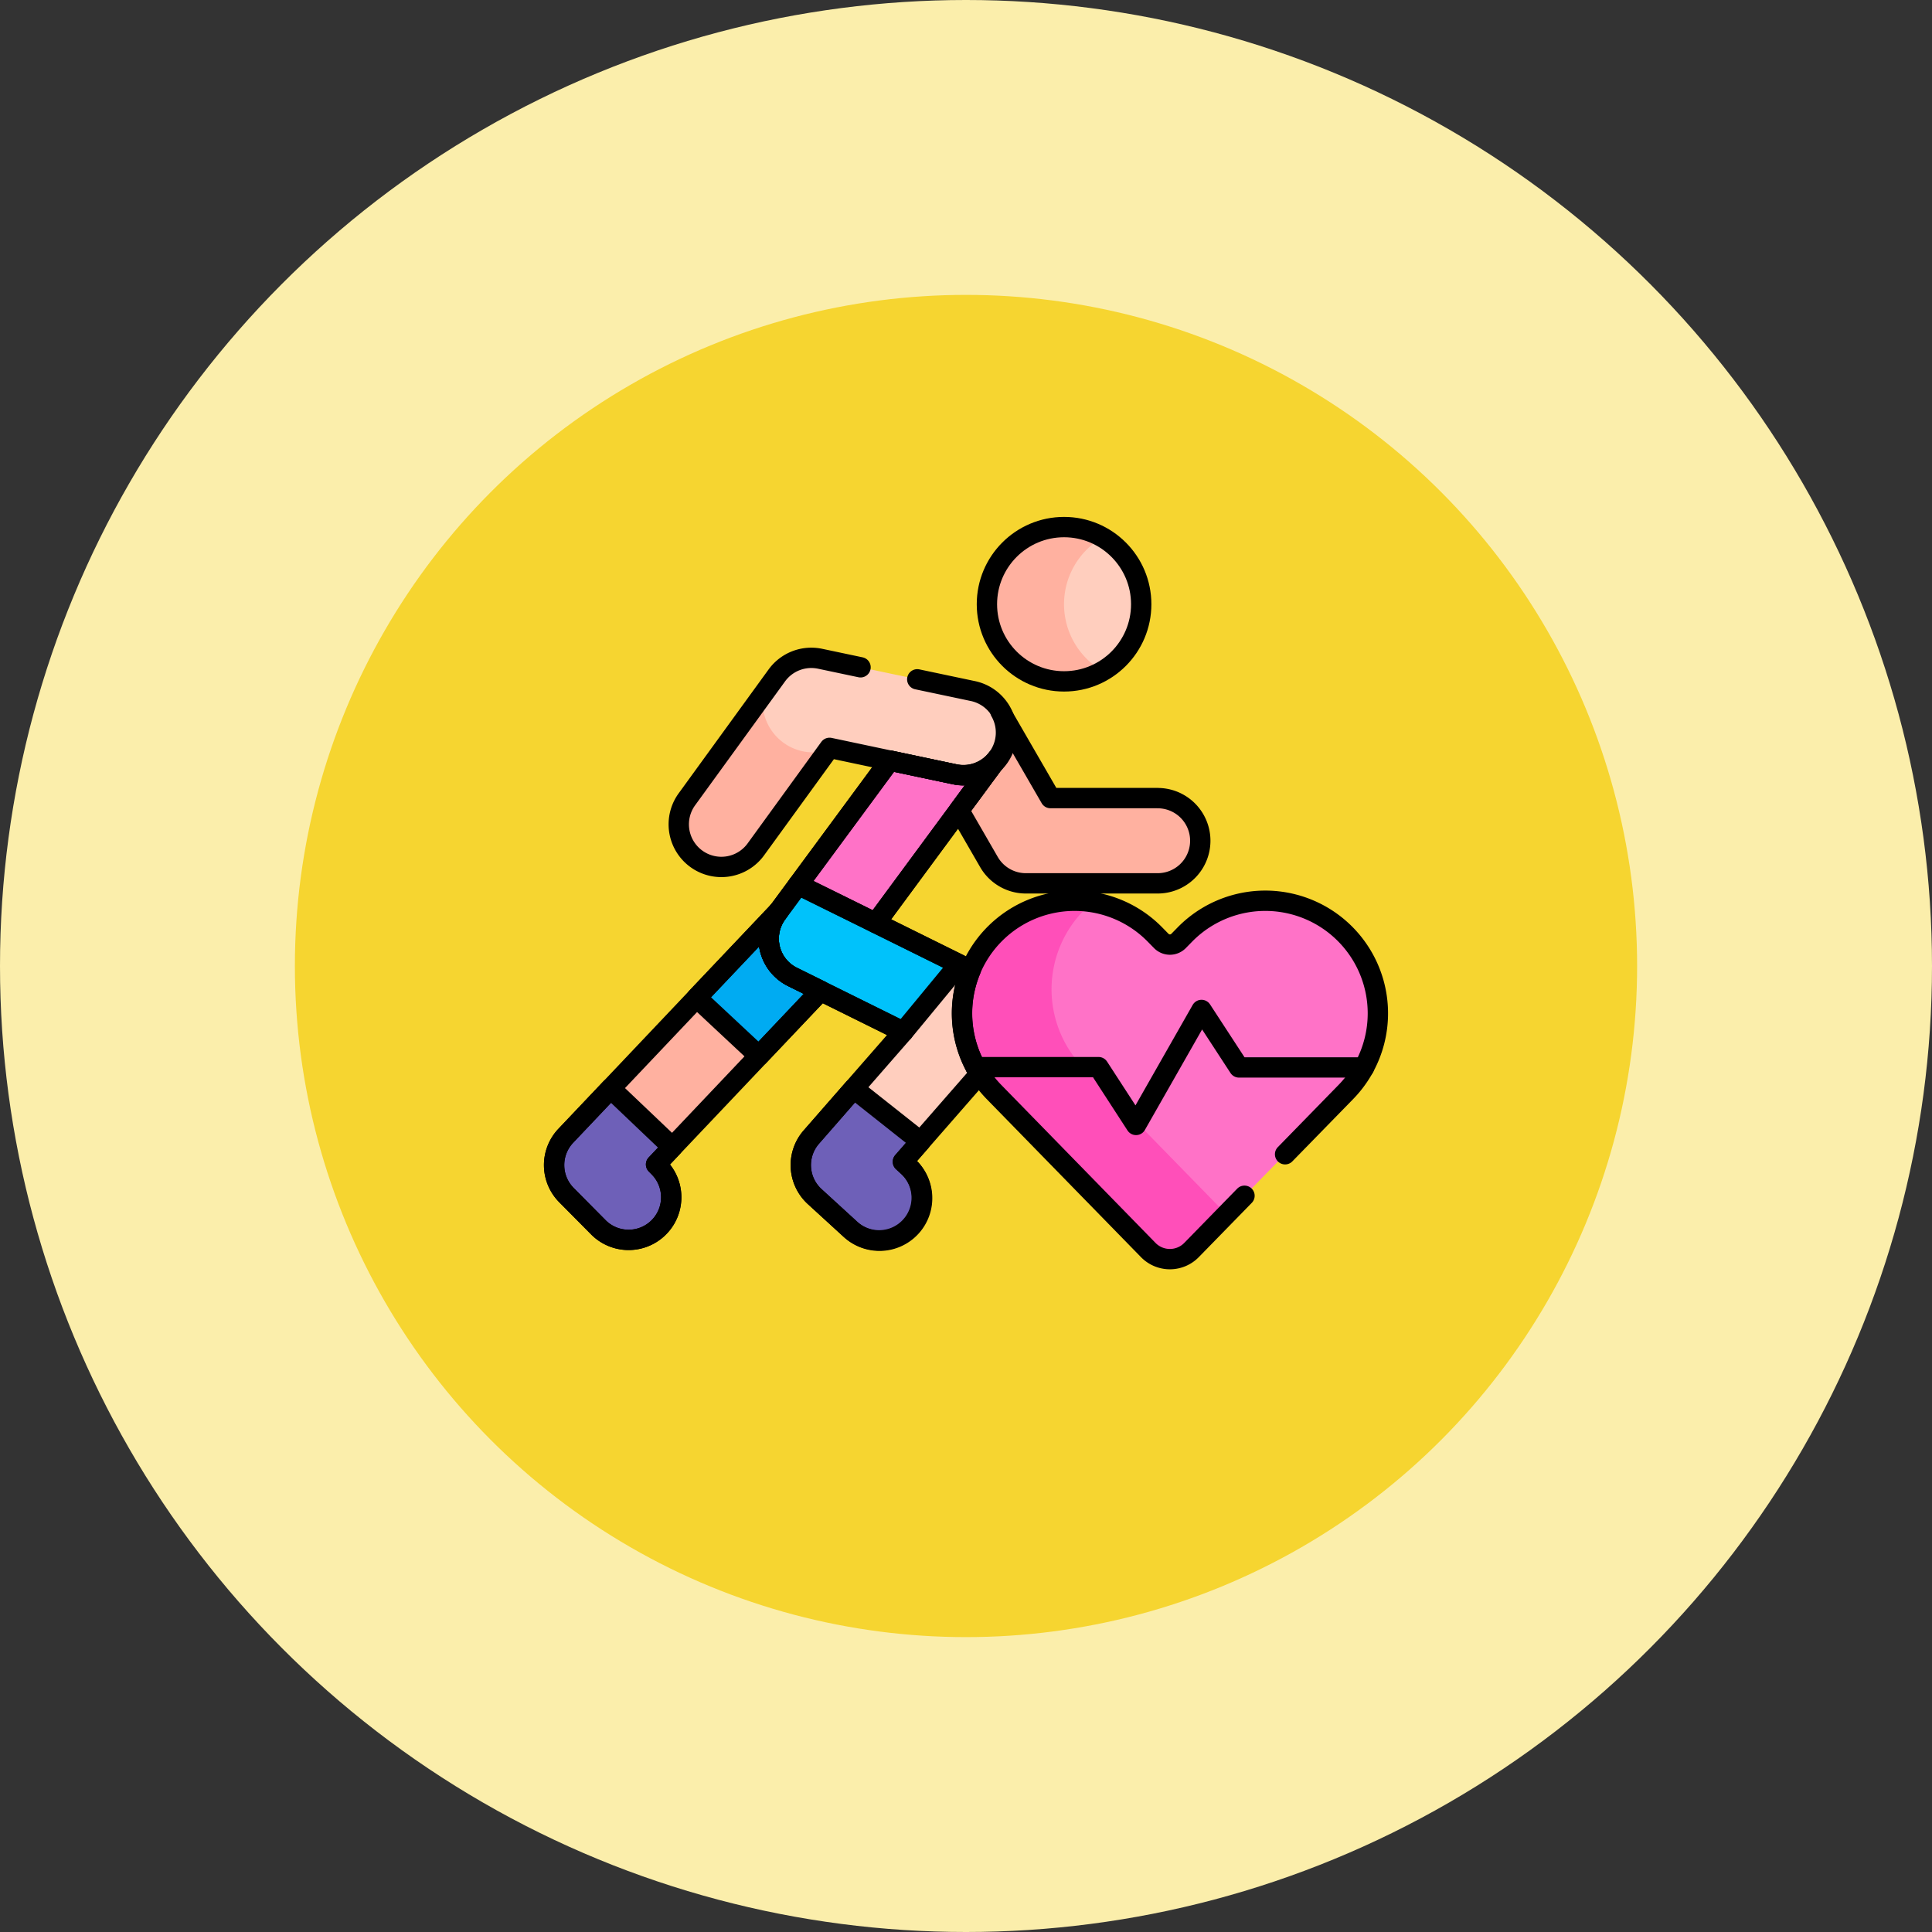 <svg xmlns="http://www.w3.org/2000/svg" width="190" height="190" viewBox="0 0 190 190">
  <rect x="0" y="0" width="190" height="190" fill="#333333" stroke="none"/>
  <g id="Grupo_1112859" data-name="Grupo 1112859" transform="translate(-390.051 -1127)">
    <circle id="Elipse_14835" data-name="Elipse 14835" cx="95" cy="95" r="95" transform="translate(390.051 1127)" fill="#fbeeab"/>
    <circle id="Elipse_14839" data-name="Elipse 14839" cx="66" cy="66" r="66" transform="translate(419.051 1156)" fill="#f6d530"/>
    <g id="Grupo_1112459" data-name="Grupo 1112459" transform="translate(437.045 1143.669)">
      <g id="Grupo_1112456" data-name="Grupo 1112456" transform="translate(7.5 35.166)">
        <path id="Trazado_903751" data-name="Trazado 903751" d="M271.333,154.873H260.791l-4.93-8.528-.316.351.383,2.329-3.776,5.775-.352,1.266,2.946,5.1a4.191,4.191,0,0,0,3.628,2.093h12.96a4.191,4.191,0,0,0,0-8.382Z" transform="translate(-211.978 -128.222)" fill="#ffb1a0"/>
        <path id="Trazado_903752" data-name="Trazado 903752" d="M200.428,299.811l-1.83-.905-.99.329-4.491,5.506v.8h0l-4.881,5.587.442.985,5.471,4.223h.667l6.3-7.207A11.1,11.1,0,0,1,200.428,299.811Z" transform="translate(-158.776 -255.915)" fill="#ffcebe"/>
        <path id="Trazado_903753" data-name="Trazado 903753" d="M56.185,324.839l-.331-.958L51.23,319.3l-1.169-.18L41.6,328.039l.258.959,5.274,4.816h.543Z" transform="translate(-36.045 -272.831)" fill="#ffb1a0"/>
        <path id="Trazado_903754" data-name="Trazado 903754" d="M105.467,274.165l-2.906-1.365-1.412-2.235.395-3.153v-.455l-8.058,8.5,6.124,5.723,6.067-6.4Z" transform="translate(-79.47 -229.174)" fill="#00abf2"/>
        <path id="Trazado_903755" data-name="Trazado 903755" d="M161.529,373.913l-4.166,4.77a4.191,4.191,0,0,0,.327,5.849l3.529,3.229a4.191,4.191,0,0,0,5.658-6.184l-.507-.464,1.739-1.991Z" transform="translate(-132.068 -318.696)" fill="#6e60b8"/>
        <path id="Trazado_903756" data-name="Trazado 903756" d="M13.061,373.858l-4.41,4.653a4.191,4.191,0,0,0,.066,5.834l3.2,3.229a4.191,4.191,0,0,0,5.951-5.9l-.341-.344,1.606-1.695Z" transform="translate(-7.503 -318.65)" fill="#6e60b8"/>
        <path id="Trazado_903757" data-name="Trazado 903757" d="M147.493,254.706l-.568-.868-6.235-2.9h-.832l-2.08,2.819A4.191,4.191,0,0,0,139.293,260l10.906,5.4,5.481-6.64Z" transform="translate(-115.858 -215.765)" fill="#00c2fb"/>
        <path id="Trazado_903758" data-name="Trazado 903758" d="M170.946,176.2l-6.425-1.365-.776.2-9.007,12.21,7.635,3.769L174.3,174.832Z" transform="translate(-130.738 -152.066)" fill="#ff72c7"/>
        <path id="Trazado_903759" data-name="Trazado 903759" d="M327.485,263.764a11.073,11.073,0,0,0-15.659.189l-.6.612a1.192,1.192,0,0,1-1.707,0l-.6-.612a11.022,11.022,0,0,0-6.137-3.192l-3.206,1.6-1.6,3.9L297,271l3.586,6.495,13.264,13.953h2.08l11.743-12.03A11.073,11.073,0,0,0,327.485,263.764Z" transform="translate(-249.811 -223.865)" fill="#ff72c7"/>
        <g id="Grupo_1112454" data-name="Grupo 1112454" transform="translate(40.117 36.75)">
          <path id="Trazado_903760" data-name="Trazado 903760" d="M265.568,277.066a11.073,11.073,0,0,1,.189-15.659c.232-.227.473-.438.72-.641a11.073,11.073,0,0,0-9.711,18.662l15.168,15.538a2.975,2.975,0,0,0,4.259,0l3.425-3.508Z" transform="translate(-253.616 -260.622)" fill="#ff4fb9"/>
        </g>
        <path id="Trazado_903761" data-name="Trazado 903761" d="M313.24,41.408h-1.32l-2.473,3.333s-1.113,2.5-1.113,2.717.706,4.021.706,4.021l1.3,2.173,2.9.894h0a7.585,7.585,0,0,0,0-13.138Z" transform="translate(-259.297 -40.391)" fill="#ffcebe"/>
        <path id="Trazado_903762" data-name="Trazado 903762" d="M276.2,42.753A7.582,7.582,0,0,1,280,36.183a7.587,7.587,0,1,0,0,13.138A7.581,7.581,0,0,1,276.2,42.753Z" transform="translate(-226.055 -35.166)" fill="#ffb1a0"/>
        <path id="Trazado_903763" data-name="Trazado 903763" d="M151.883,117.3l-14.954-3.157a4.19,4.19,0,0,0-4.257,1.638l-1.347,1.855h0l-.443.785.443,2.364,2.062,1.966,1.384.642,1.235.1h1.121l.563-.357.169-.233,12.295,2.6a4.191,4.191,0,1,0,1.731-8.2Z" transform="translate(-110.771 -101.195)" fill="#ffcebe"/>
        <g id="Grupo_1112455" data-name="Grupo 1112455" transform="translate(12.295 16.443)">
          <path id="Trazado_903764" data-name="Trazado 903764" d="M96.115,141.755a4.982,4.982,0,0,1-4.923-5.714l-7.459,10.274a4.191,4.191,0,1,0,6.782,4.924l7.04-9.7A5.023,5.023,0,0,1,96.115,141.755Z" transform="translate(-82.933 -136.041)" fill="#ffb1a0"/>
        </g>
      </g>
      <g id="Grupo_1112458" data-name="Grupo 1112458" transform="translate(7.5 35.166)">
        <g id="Grupo_1112457" data-name="Grupo 1112457" transform="translate(39.821 18.123)">
          <path id="Trazado_903765" data-name="Trazado 903765" d="M271.331,154.873H260.789l-4.93-8.528a4.191,4.191,0,0,1-.263,4.572l-3.8,5.149,2.946,5.1a4.191,4.191,0,0,0,3.628,2.093h12.961a4.191,4.191,0,1,0,0-8.382Z" transform="translate(-251.797 -146.345)" fill="none" stroke="#000" stroke-linecap="round" stroke-linejoin="round" stroke-miterlimit="10" stroke-width="2"/>
        </g>
        <path id="Trazado_903766" data-name="Trazado 903766" d="M150.664,214.946l-.507-.464,7.551-8.643a11.092,11.092,0,0,1-.882-10.215l-9.334-4.618,11.932-16.174a4.191,4.191,0,0,1-4.185,1.541l-6.374-1.346-11.087,15.029a4.19,4.19,0,0,0,1.514,6.244l10.906,5.4-9.047,10.356a4.191,4.191,0,0,0,.327,5.849l3.529,3.229a4.191,4.191,0,1,0,5.658-6.184Z" transform="translate(-115.856 -152.066)" fill="none" stroke="#000" stroke-linecap="round" stroke-linejoin="round" stroke-miterlimit="10" stroke-width="2"/>
        <path id="Trazado_903767" data-name="Trazado 903767" d="M17.527,291.852,33.707,274.78l-2.772-1.372a4.191,4.191,0,0,1-1.514-6.244l.153-.208L8.649,289.035a4.191,4.191,0,0,0,.066,5.834l3.2,3.229a4.191,4.191,0,0,0,5.951-5.9Z" transform="translate(-7.5 -229.174)" fill="none" stroke="#000" stroke-linecap="round" stroke-linejoin="round" stroke-miterlimit="10" stroke-width="2"/>
        <circle id="Elipse_14888" data-name="Elipse 14888" cx="7.587" cy="7.587" r="7.587" transform="translate(42.563)" fill="none" stroke="#000" stroke-linecap="round" stroke-linejoin="round" stroke-miterlimit="10" stroke-width="2"/>
        <path id="Trazado_903768" data-name="Trazado 903768" d="M154.736,187.237l7.635,3.769L174.3,174.832a4.191,4.191,0,0,1-4.185,1.541l-6.374-1.346Z" transform="translate(-130.736 -152.066)" fill="none" stroke="#000" stroke-linecap="round" stroke-linejoin="round" stroke-miterlimit="10" stroke-width="2"/>
        <path id="Trazado_903769" data-name="Trazado 903769" d="M147.491,254.706h0l-7.635-3.769h0l-2.08,2.819A4.191,4.191,0,0,0,139.291,260l10.906,5.4,5.481-6.64Z" transform="translate(-115.856 -215.765)" fill="none" stroke="#000" stroke-linecap="round" stroke-linejoin="round" stroke-miterlimit="10" stroke-width="2"/>
        <path id="Trazado_903770" data-name="Trazado 903770" d="M102.9,273.408a4.191,4.191,0,0,1-1.514-6.244l.153-.208-8.058,8.5,6.124,5.723,6.067-6.4Z" transform="translate(-79.468 -229.173)" fill="none" stroke="#000" stroke-linecap="round" stroke-linejoin="round" stroke-miterlimit="10" stroke-width="2"/>
        <path id="Trazado_903771" data-name="Trazado 903771" d="M161.527,373.913l-4.166,4.77a4.191,4.191,0,0,0,.327,5.849l3.529,3.229a4.191,4.191,0,0,0,5.658-6.184l-.507-.464,1.739-1.991Z" transform="translate(-132.066 -318.696)" fill="none" stroke="#000" stroke-linecap="round" stroke-linejoin="round" stroke-miterlimit="10" stroke-width="2"/>
        <path id="Trazado_903772" data-name="Trazado 903772" d="M13.058,373.858l-4.41,4.653a4.191,4.191,0,0,0,.066,5.834l3.2,3.229a4.191,4.191,0,0,0,5.951-5.9l-.341-.344,1.606-1.695Z" transform="translate(-7.5 -318.65)" fill="none" stroke="#000" stroke-linecap="round" stroke-linejoin="round" stroke-miterlimit="10" stroke-width="2"/>
        <path id="Trazado_903773" data-name="Trazado 903773" d="M261.845,332.113h12.082l3.688,5.685,6.439-11.309,3.688,5.655h12.3" transform="translate(-220.386 -279.002)" fill="none" stroke="#000" stroke-linecap="round" stroke-linejoin="round" stroke-miterlimit="10" stroke-width="2"/>
        <path id="Trazado_903774" data-name="Trazado 903774" d="M100.769,114.984l-3.975-.839a4.19,4.19,0,0,0-4.257,1.638l-8.806,12.13a4.191,4.191,0,1,0,6.782,4.924l7.209-9.93,12.295,2.6a4.191,4.191,0,1,0,1.731-8.2l-5.4-1.139" transform="translate(-70.635 -101.195)" fill="none" stroke="#000" stroke-linecap="round" stroke-linejoin="round" stroke-miterlimit="10" stroke-width="2"/>
        <path id="Trazado_903775" data-name="Trazado 903775" d="M285.382,285.543l5.975-6.121a11.073,11.073,0,0,0-15.848-15.47l-.6.612a1.192,1.192,0,0,1-1.707,0l-.6-.612a11.073,11.073,0,0,0-15.848,15.47l15.168,15.538a2.975,2.975,0,0,0,4.259,0l5.207-5.334" transform="translate(-213.495 -223.865)" fill="none" stroke="#000" stroke-linecap="round" stroke-linejoin="round" stroke-miterlimit="10" stroke-width="2"/>
      </g>
    </g>
  </g>
</svg>

